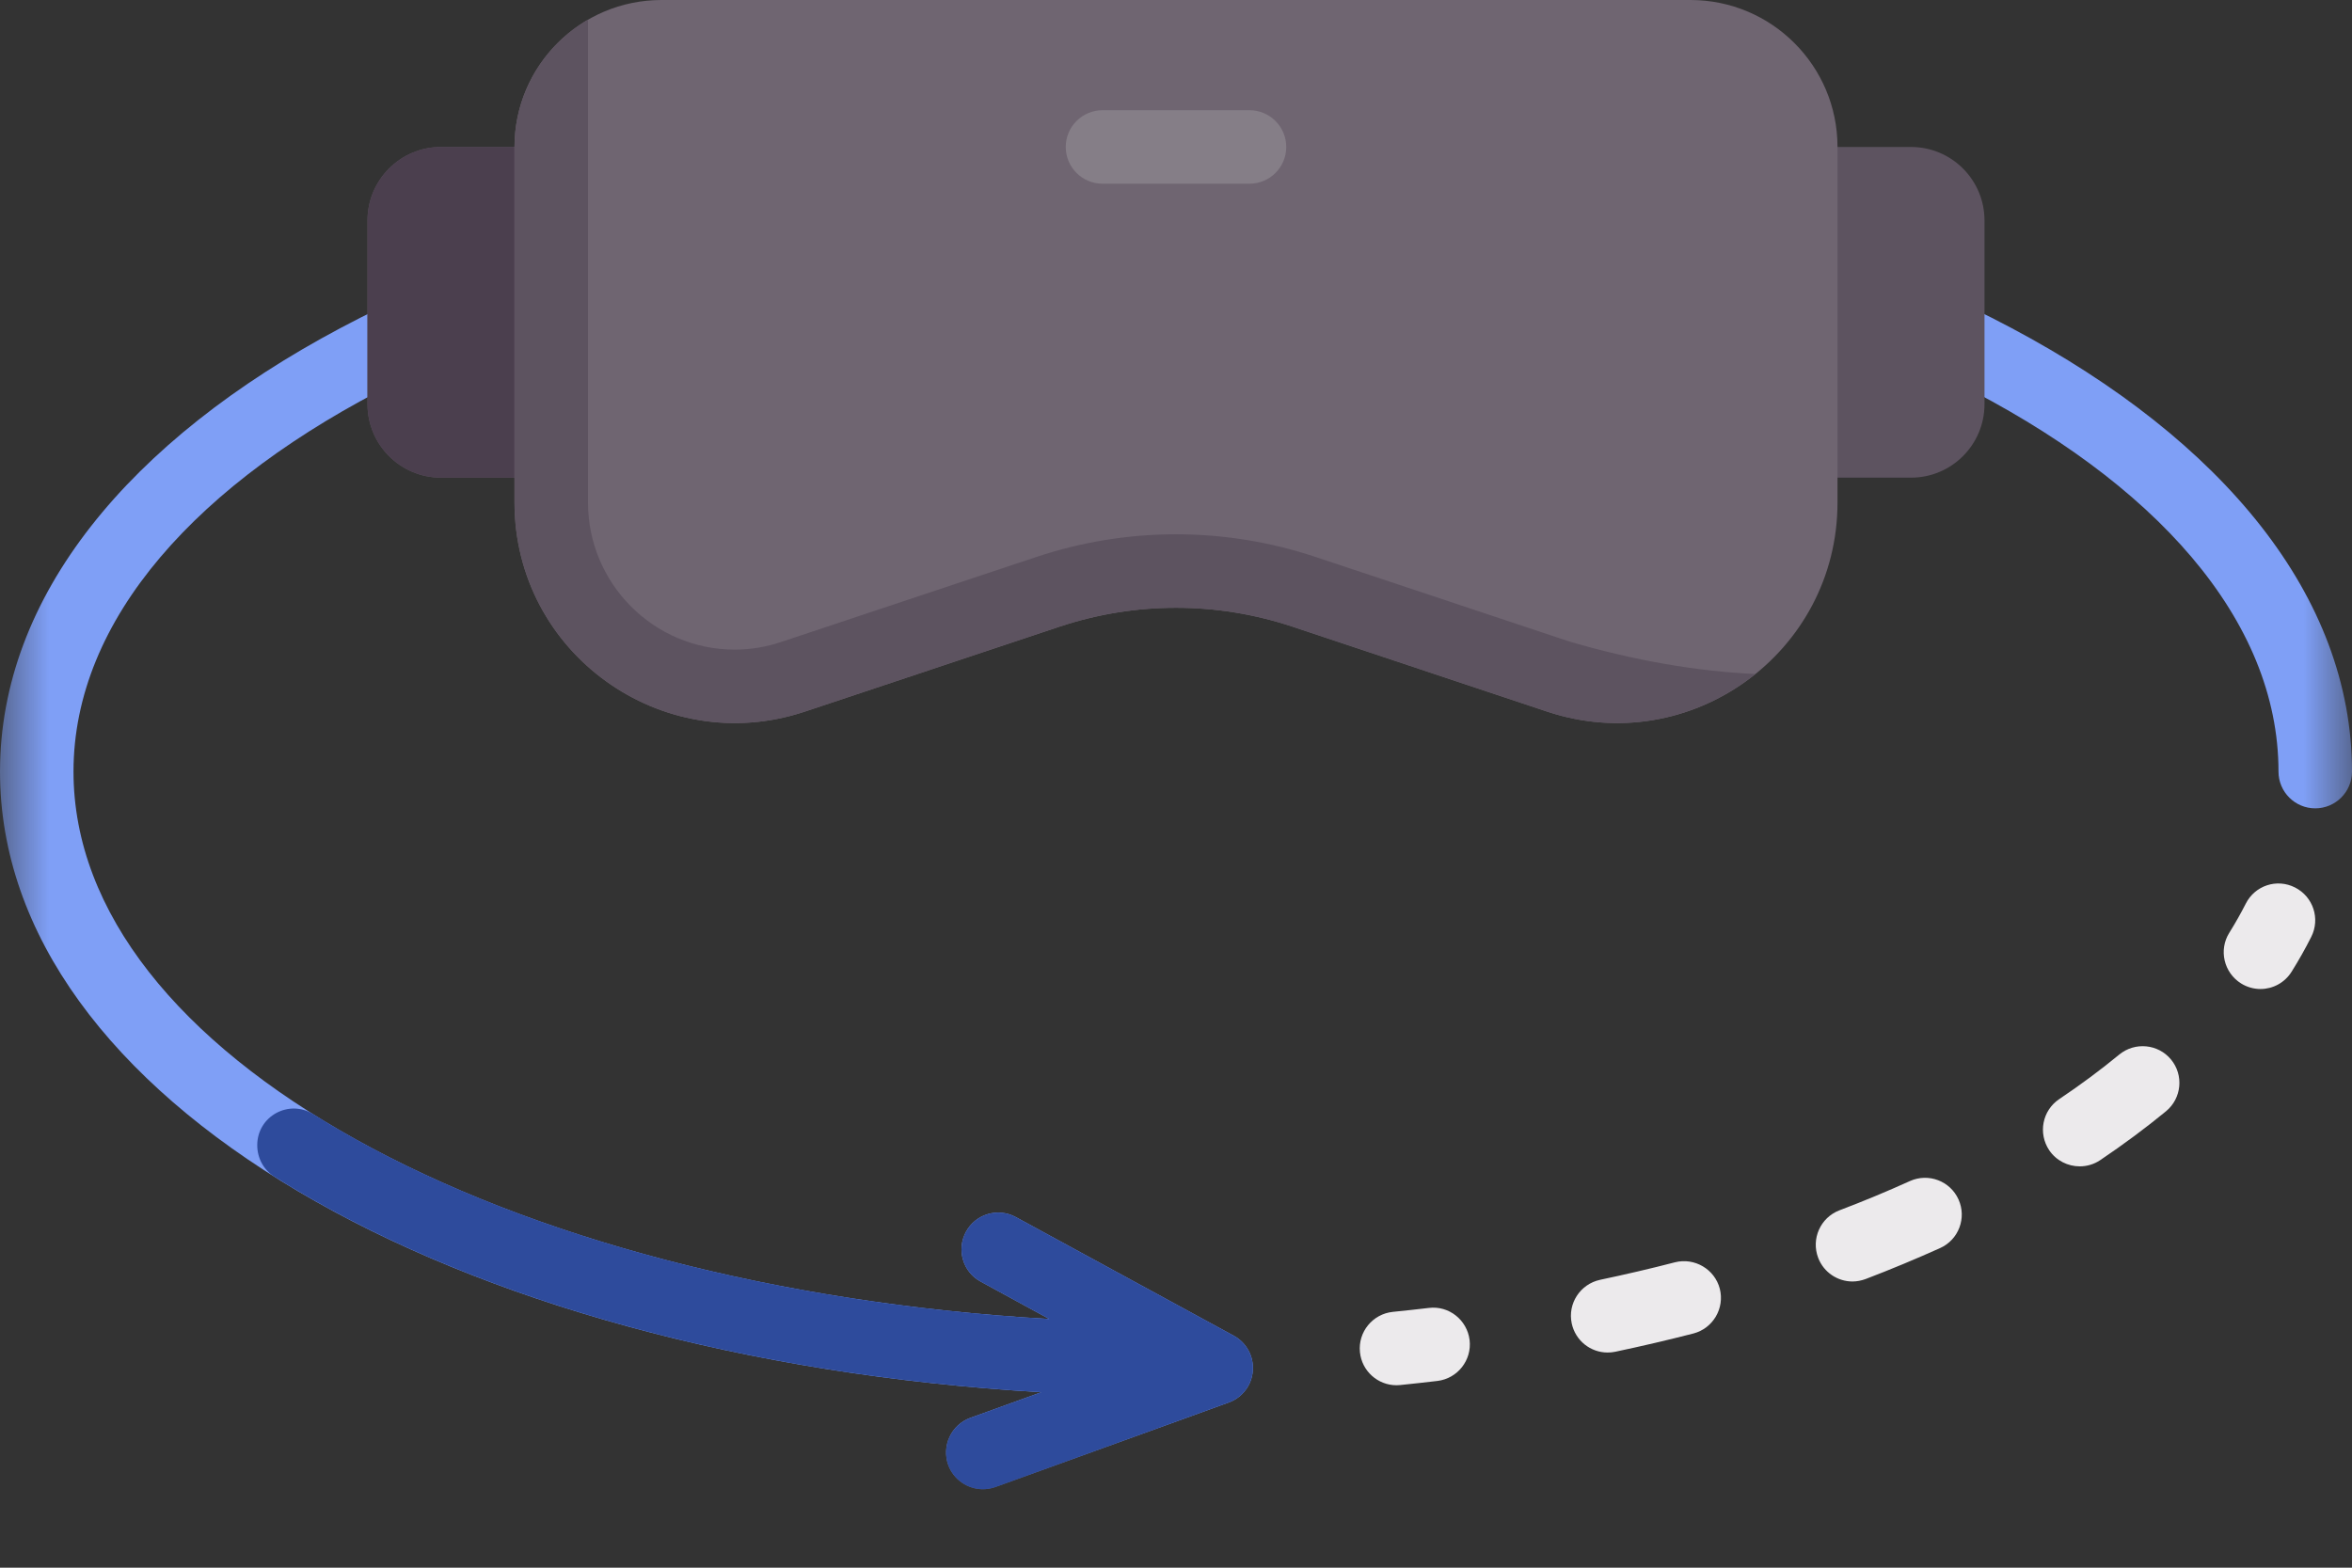 <svg width="24" height="16" viewBox="0 0 24 16" fill="none" xmlns="http://www.w3.org/2000/svg">
<rect x="0" y="0" width="24" height="16" fill="#333333" stroke="none"/>
<mask id="mask0_0_207" style="mask-type:luminance" maskUnits="userSpaceOnUse" x="0" y="1" width="24" height="15">
<path fill-rule="evenodd" clip-rule="evenodd" d="M0.003 1.5H24V15.199H0.003V1.5Z" fill="white"/>
</mask>
<g mask="url(#mask0_0_207)">
<path fill-rule="evenodd" clip-rule="evenodd" d="M23.25 7.875C23.25 8.082 23.418 8.25 23.625 8.25C23.832 8.25 24 8.082 24 7.875C24 4.3 18.729 1.5 12 1.5V2.25C18.203 2.25 23.25 4.773 23.25 7.875Z" fill="#7F9FF6"/>
<path fill-rule="evenodd" clip-rule="evenodd" d="M12.59 13.633L10.366 12.422C10.183 12.322 9.955 12.39 9.857 12.572C9.758 12.754 9.825 12.982 10.007 13.08L10.707 13.462C5.111 13.14 0.75 10.758 0.75 7.875C0.75 4.773 5.797 2.25 12 2.25V1.5C5.271 1.5 0 4.3 0 7.875C0 11.202 4.567 13.857 10.626 14.209L9.901 14.471C9.707 14.542 9.606 14.757 9.676 14.952C9.732 15.104 9.876 15.199 10.029 15.199C10.072 15.199 10.114 15.192 10.157 15.177L12.538 14.314C12.677 14.264 12.773 14.137 12.784 13.99C12.795 13.843 12.719 13.703 12.59 13.633Z" fill="#7F9FF6"/>
</g>
<path fill-rule="evenodd" clip-rule="evenodd" d="M23.066 10.094C22.998 10.094 22.929 10.075 22.868 10.037C22.692 9.927 22.638 9.695 22.748 9.52C22.809 9.422 22.865 9.323 22.916 9.223C23.009 9.038 23.233 8.963 23.419 9.058C23.604 9.152 23.678 9.377 23.584 9.562C23.524 9.682 23.457 9.8 23.384 9.917C23.313 10.031 23.191 10.094 23.066 10.094Z" fill="#ECEAEC"/>
<path fill-rule="evenodd" clip-rule="evenodd" d="M16.404 13.804C16.231 13.804 16.076 13.684 16.038 13.507C15.995 13.305 16.124 13.106 16.327 13.062C16.587 13.007 16.842 12.948 17.092 12.883C17.291 12.833 17.497 12.953 17.549 13.153C17.6 13.354 17.479 13.558 17.279 13.61C17.018 13.677 16.753 13.739 16.483 13.796C16.456 13.802 16.43 13.804 16.404 13.804ZM18.903 13.079C18.752 13.079 18.61 12.987 18.553 12.838C18.479 12.644 18.576 12.427 18.769 12.353C19.017 12.259 19.257 12.159 19.489 12.054C19.678 11.969 19.9 12.053 19.985 12.242C20.07 12.431 19.986 12.653 19.797 12.738C19.552 12.848 19.299 12.954 19.037 13.054C18.993 13.07 18.948 13.079 18.903 13.079ZM21.222 11.904C21.101 11.904 20.982 11.846 20.91 11.739C20.795 11.566 20.84 11.334 21.012 11.218C21.231 11.071 21.437 10.918 21.625 10.763C21.785 10.632 22.021 10.654 22.153 10.813C22.285 10.973 22.262 11.209 22.103 11.341C21.895 11.512 21.669 11.68 21.43 11.841C21.366 11.884 21.293 11.904 21.222 11.904Z" fill="#ECEAEC"/>
<path fill-rule="evenodd" clip-rule="evenodd" d="M14.25 14.138C14.059 14.138 13.896 13.993 13.877 13.8C13.856 13.594 14.007 13.41 14.213 13.389C14.336 13.377 14.458 13.363 14.579 13.349C14.785 13.323 14.971 13.472 14.996 13.677C15.02 13.883 14.873 14.069 14.668 14.094C14.541 14.109 14.415 14.123 14.287 14.136C14.274 14.137 14.262 14.138 14.25 14.138Z" fill="#ECEAEC"/>
<path fill-rule="evenodd" clip-rule="evenodd" d="M19.5 4.875H4.5C4.086 4.875 3.75 4.539 3.75 4.125V2.25C3.75 1.836 4.086 1.5 4.5 1.5H19.5C19.914 1.5 20.25 1.836 20.25 2.25V4.125C20.25 4.539 19.914 4.875 19.5 4.875Z" fill="#5D5360"/>
<path fill-rule="evenodd" clip-rule="evenodd" d="M4.5 4.875H6V1.5H4.5C4.086 1.5 3.75 1.836 3.75 2.25V4.125C3.75 4.539 4.086 4.875 4.5 4.875Z" fill="#4B3F4E"/>
<path fill-rule="evenodd" clip-rule="evenodd" d="M17.25 0H6.75C5.922 0 5.25 0.672 5.25 1.5V5.128C5.25 6.664 6.755 7.748 8.212 7.263L10.814 6.395C11.199 6.267 11.6 6.203 12 6.203C12.4 6.203 12.801 6.267 13.186 6.395L15.788 7.263C17.245 7.748 18.75 6.664 18.75 5.128V1.5C18.75 0.672 18.078 0 17.25 0Z" fill="#6F6571"/>
<path fill-rule="evenodd" clip-rule="evenodd" d="M12.75 1.875H11.25C11.043 1.875 10.875 1.707 10.875 1.5C10.875 1.293 11.043 1.125 11.25 1.125H12.75C12.957 1.125 13.125 1.293 13.125 1.5C13.125 1.707 12.957 1.875 12.75 1.875Z" fill="#857E87"/>
<path fill-rule="evenodd" clip-rule="evenodd" d="M16.013 6.547L13.423 5.684C12.963 5.531 12.485 5.453 12 5.453C11.515 5.453 11.037 5.531 10.577 5.684L7.974 6.551C7.818 6.604 7.657 6.63 7.497 6.63C6.671 6.63 6 5.956 6 5.128V0.2C5.554 0.46 5.25 0.946 5.25 1.5V5.128C5.25 6.664 6.755 7.748 8.212 7.263L10.814 6.395C11.199 6.267 11.6 6.203 12 6.203C12.4 6.203 12.801 6.267 13.186 6.395L15.788 7.263C16.559 7.52 17.345 7.335 17.913 6.879C17.319 6.852 16.68 6.743 16.013 6.547Z" fill="#5D5360"/>
<path fill-rule="evenodd" clip-rule="evenodd" d="M12.59 13.633L10.366 12.422C10.183 12.322 9.955 12.39 9.857 12.572C9.758 12.754 9.825 12.982 10.007 13.08L10.707 13.462C7.676 13.287 5.008 12.508 3.199 11.373C2.948 11.215 2.625 11.392 2.625 11.688C2.625 11.818 2.689 11.939 2.798 12.008C4.71 13.214 7.464 14.025 10.626 14.209L9.901 14.471C9.707 14.542 9.606 14.757 9.676 14.952C9.732 15.104 9.876 15.199 10.029 15.199C10.072 15.199 10.114 15.192 10.157 15.177L12.538 14.314C12.677 14.264 12.773 14.137 12.784 13.99C12.795 13.843 12.719 13.703 12.59 13.633Z" fill="#2E4B9C"/>
</svg>
